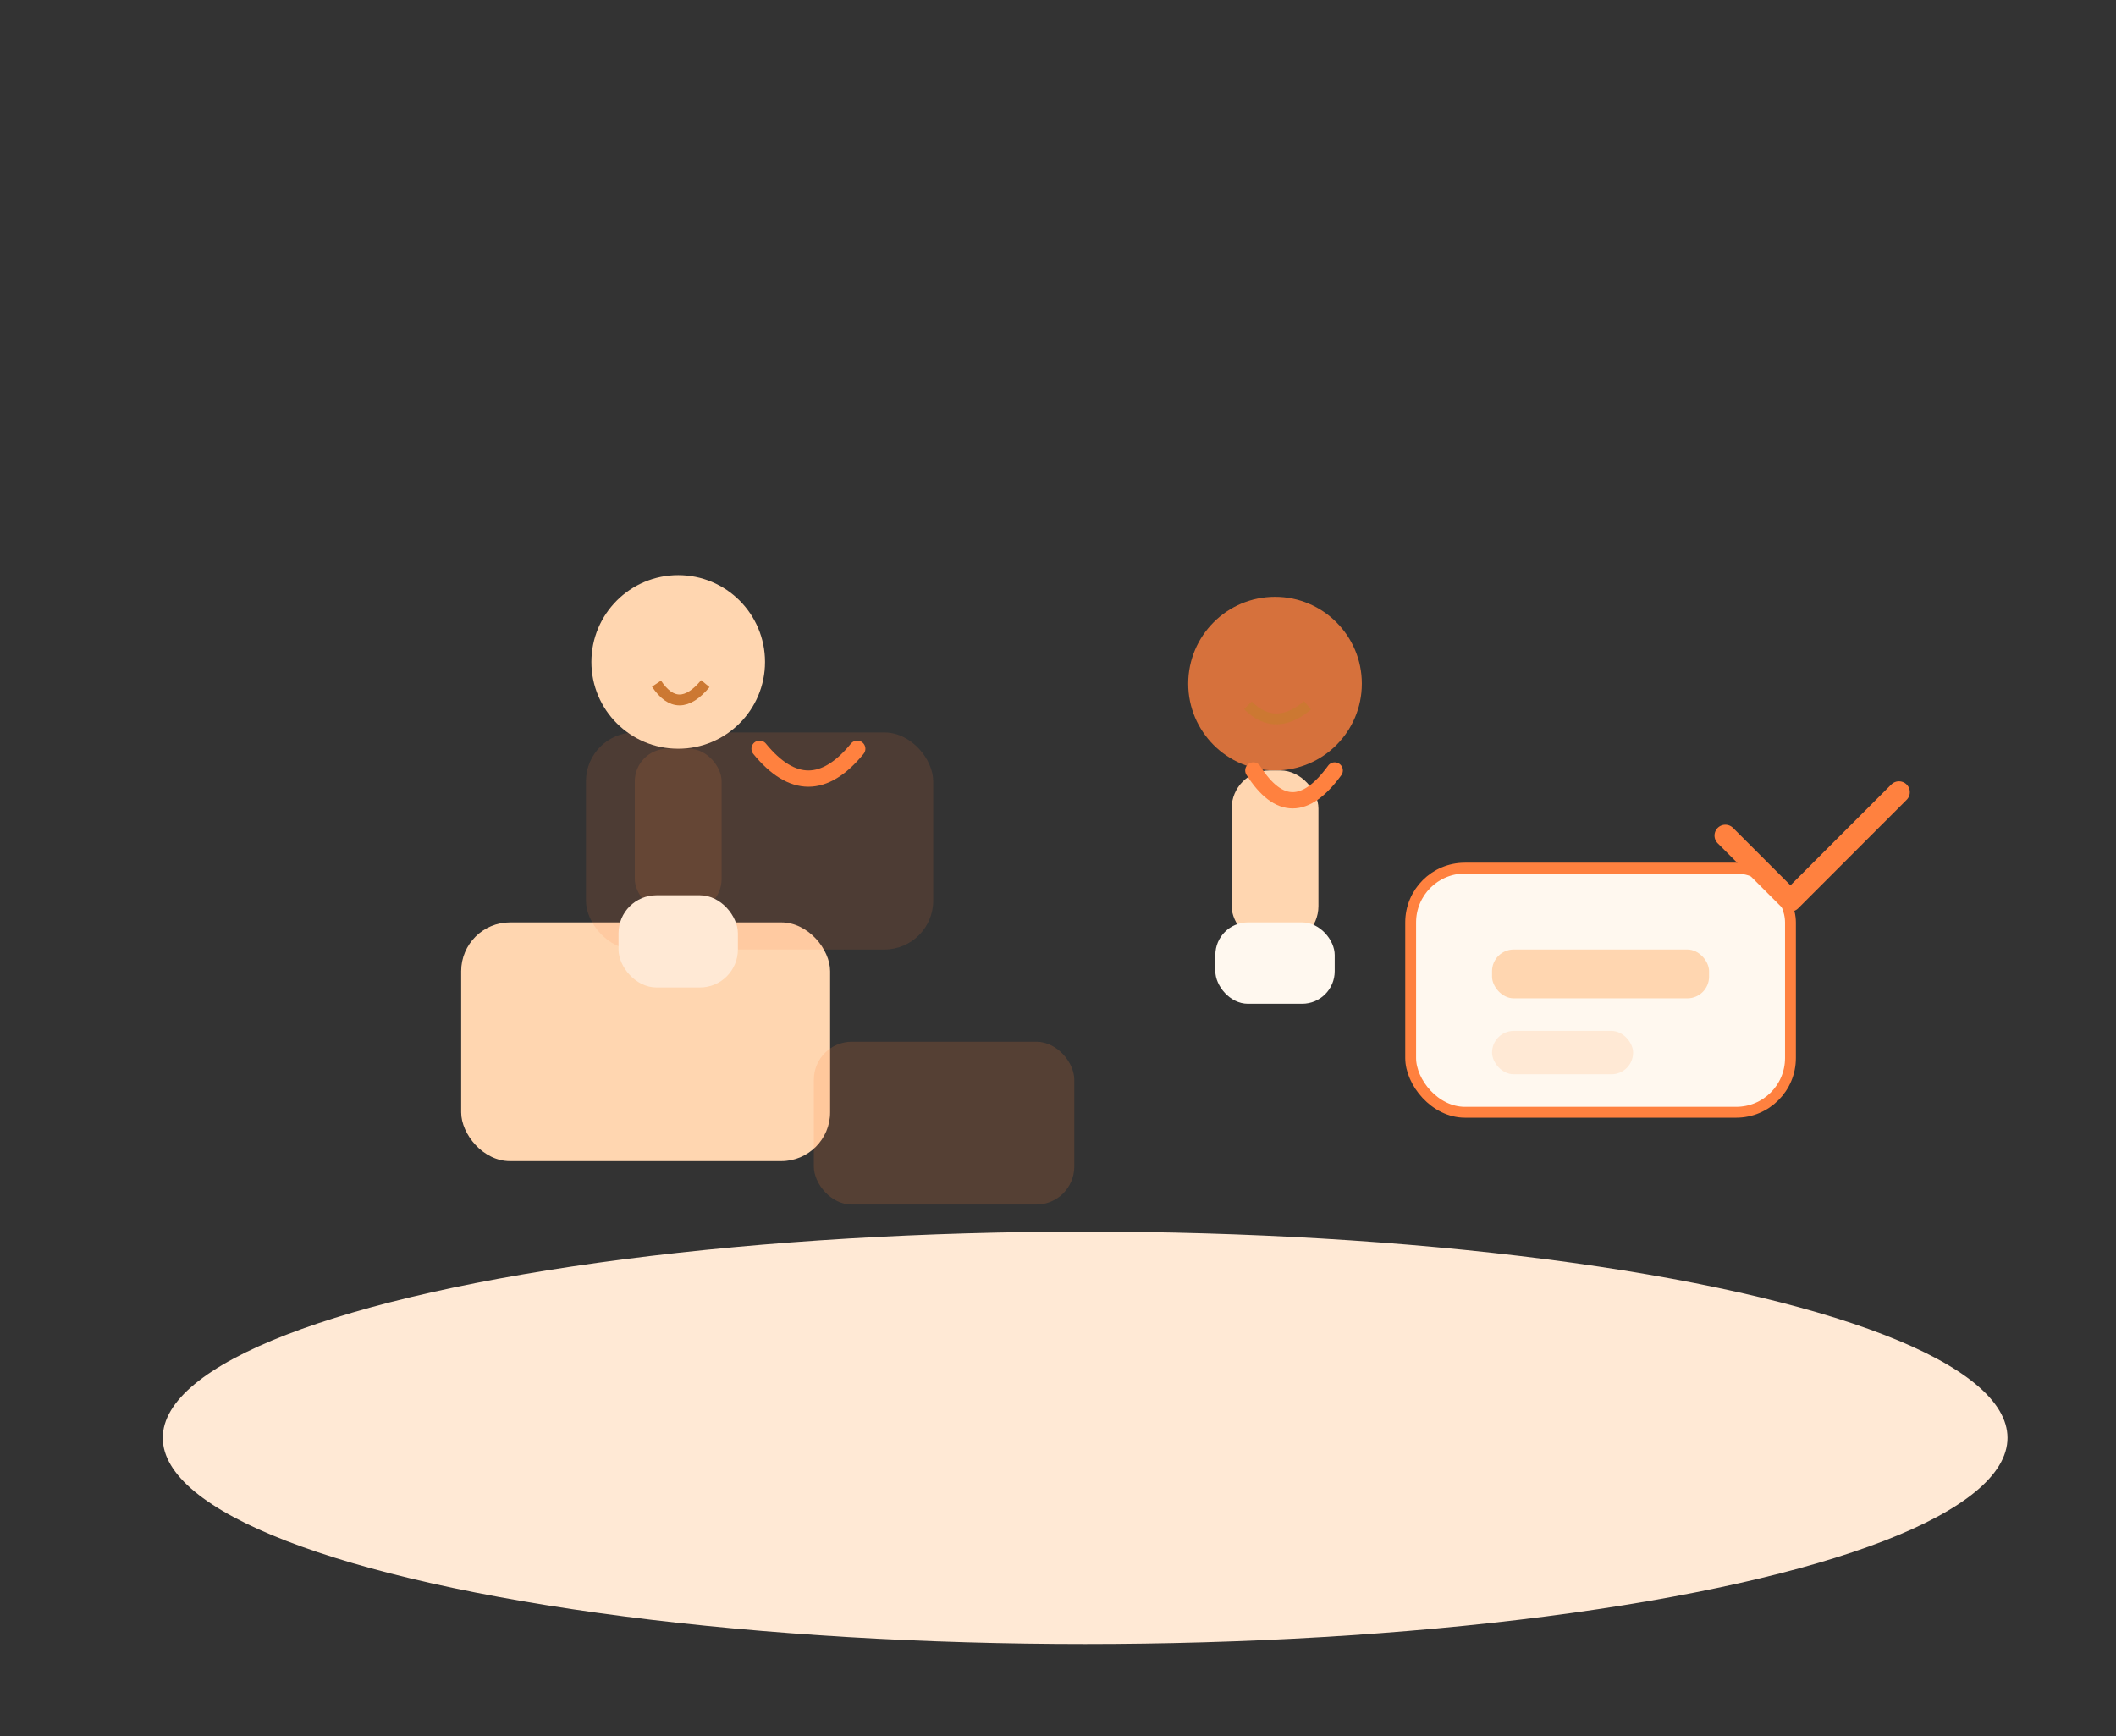 <svg width="390" height="320" viewBox="0 0 390 320" fill="none" xmlns="http://www.w3.org/2000/svg">
  <rect x="0" y="0" width="390" height="320" fill="#333333" stroke="none"/>
  <!-- Soft glowing background ellipse -->
  <ellipse cx="200" cy="265" rx="170" ry="38" fill="#ffe9d5"/>
  <!-- Boxes -->
  <rect x="85" y="170" width="68" height="44" rx="9" fill="#ffd6b0" />
  <rect x="108" y="135" width="64" height="40" rx="9" fill="#ff813f" fill-opacity="0.13"/>
  <rect x="150" y="192" width="48" height="30" rx="7" fill="#ff813f" fill-opacity="0.17"/>
  <!-- Left character: -->
  <ellipse cx="125" cy="122" rx="16" ry="16" fill="#ffd6b0"/>
  <rect x="117" y="138" width="16" height="30" rx="6" fill="#ff813f" fill-opacity="0.14"/>
  <rect x="114" y="165" width="22" height="17" rx="7" fill="#ffe9d5"/>
  <!-- Right character: -->
  <ellipse cx="235" cy="126" rx="16" ry="16" fill="#ff813f" fill-opacity="0.8"/>
  <rect x="227" y="142" width="16" height="32" rx="7" fill="#ffd6b0"/>
  <rect x="224" y="170" width="22" height="15" rx="6" fill="#fff8ef"/>
  <!-- Notepad/folder (quote request) -->
  <rect x="260" y="160" width="70" height="45" rx="10" fill="#fff8ef" stroke="#ff813f" stroke-width="2"/>
  <rect x="275" y="175" width="40" height="9" rx="4" fill="#ffd6b0"/>
  <rect x="275" y="190" width="26" height="8" rx="4" fill="#ffe9d5"/>
  <!-- Hands/interaction -->
  <path d="M140 138 Q149 149 158 138" stroke="#ff813f" stroke-width="3" stroke-linecap="round"/>
  <path d="M231 142 Q238 153 246 142" stroke="#ff813f" stroke-width="3" stroke-linecap="round"/>
  <!-- Smiles -->
  <path d="M121 126 Q125 132 130 126" stroke="#cc7832" stroke-width="2" fill="none"/>
  <path d="M230 130 Q235 135 241 130" stroke="#cc7832" stroke-width="2" fill="none"/>
  <!-- Abstract approval/check icon above notepad -->
  <path d="M318 154l12 12 20-20" stroke="#ff813f" stroke-width="4" stroke-linecap="round" stroke-linejoin="round"/>
</svg>
